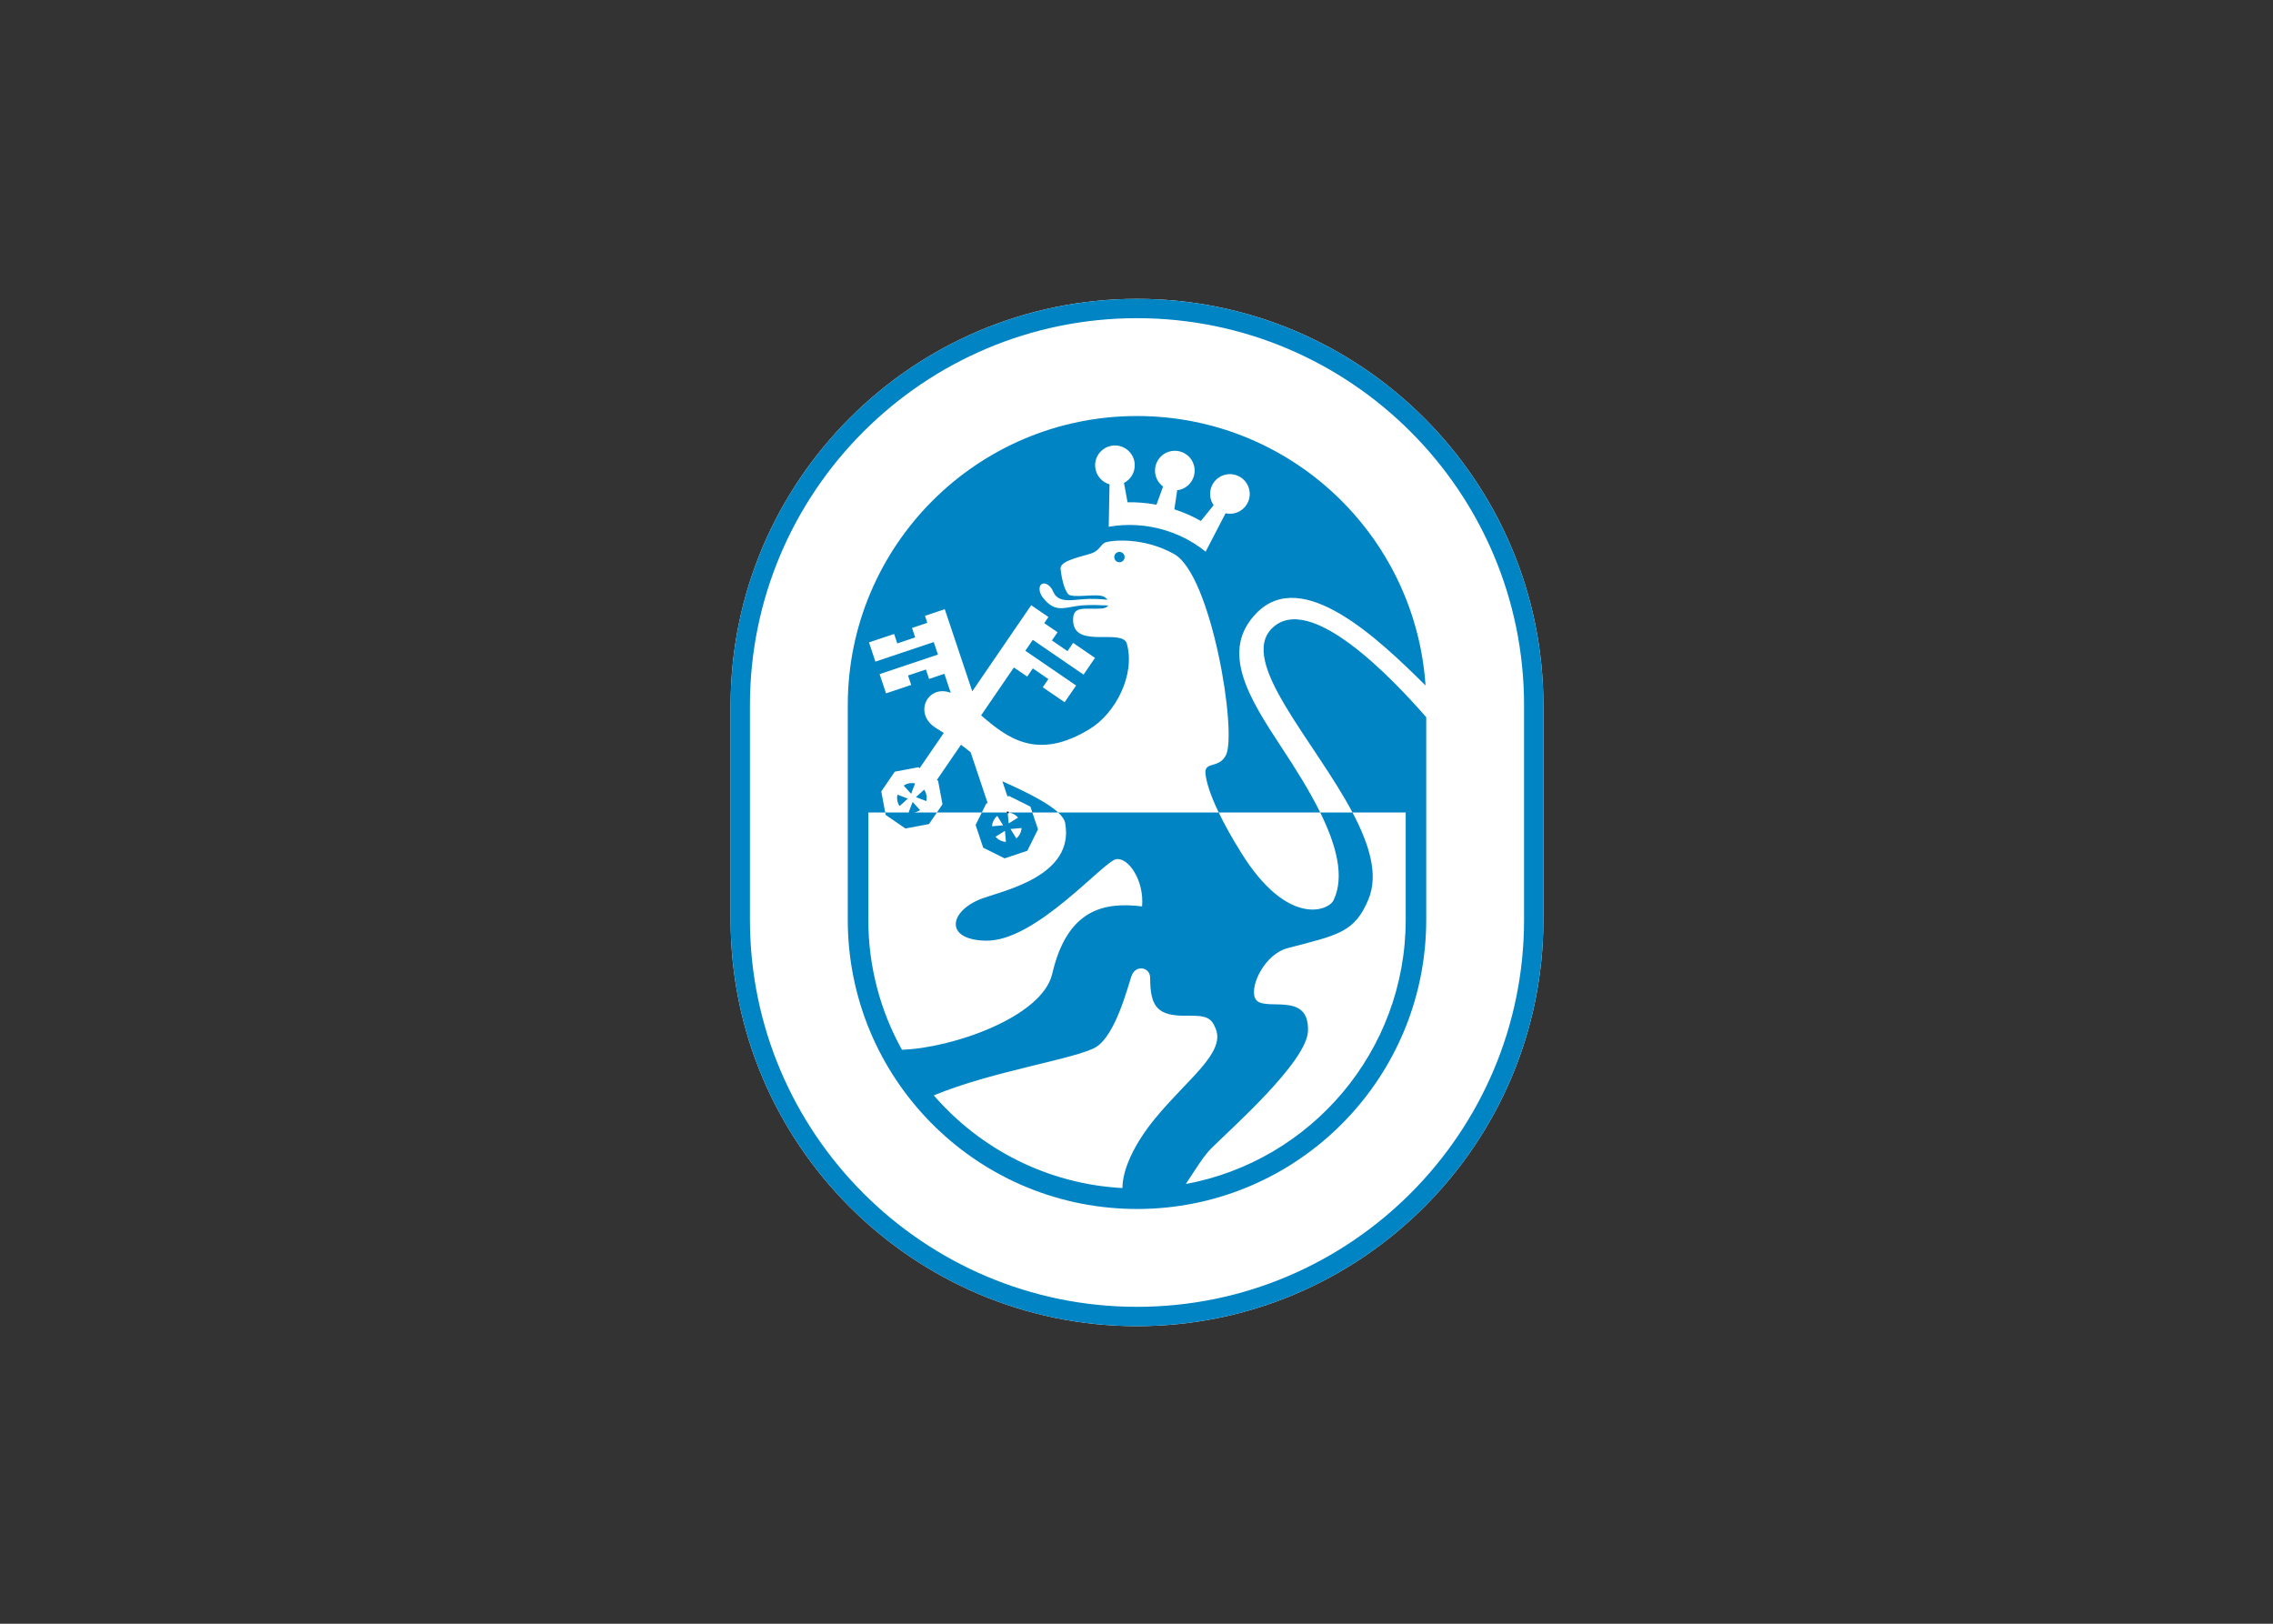 <svg clip-rule="evenodd" fill-rule="evenodd" stroke-miterlimit="10" viewBox="0 0 560 400" xmlns="http://www.w3.org/2000/svg"><rect x="0" y="0" width="560" height="400" fill="#333333" stroke="none"/><g transform="matrix(.39 0 0 .39 178.066 71.174)"><path d="m261.685 655.174c-141.556 0-256.721-115.165-256.721-256.722v-135.457c0-141.556 115.165-256.721 256.721-256.721s256.721 115.166 256.721 256.721v135.458c0 141.557-115.165 256.721-256.721 256.721z" fill="#fff" fill-rule="nonzero"/><path d="m261.685 655.174c-141.556 0-256.721-115.165-256.721-256.722v-135.457c0-141.556 115.165-256.721 256.721-256.721s256.721 115.166 256.721 256.721v135.458c0 141.557-115.165 256.721-256.721 256.721zm0-636.693c-134.825 0-244.513 109.688-244.513 244.513v135.458c0 134.826 109.688 244.514 244.513 244.514s244.514-109.688 244.514-244.514v-135.457c-.001-134.825-109.689-244.514-244.514-244.514z" fill="#0184c4" fill-rule="nonzero"/><g fill="none"><path d="m261.685 568.194c93.595 0 169.742-76.146 169.742-169.741v-67.729h-339.482v67.729c0 93.595 76.145 169.741 169.74 169.741z"/><path d="m327.615 356.317c28.999 46.549 54.92 36.694 58.226 29.829 7.215-14.978 1.653-35.005-8.407-55.423h-64.124c3.397 7.069 8.04 15.537 14.305 25.594z"/><path d="m185.48 347.091c1.942-1.65 3.129-4.033 3.278-6.574l-6.984.625z"/><path d="m172.318 346.021c1.65 1.938 4.033 3.131 6.576 3.278l-.624-6.985z"/><path d="m311.475 467.459c-2.833-7.26-5.926-8.58-18.285-8.379-18.524.301-23.188-5.529-23.188-23.899 0-6.93-9.331-8.585-11.851-1.022-2.521 7.561-10.042 36.792-22.064 44.537-11.576 7.455-65.162 15.105-102.759 30.709 29.272 33.821 71.658 55.992 119.17 58.539-.042-11.73 7.545-28.035 20.566-43.893 20.634-25.128 44.366-41.335 38.411-56.592z"/><path d="m407.906 385.533c-8.721 21.041-19.287 22.556-51.075 30.85-14.097 3.678-23.903 23.29-20.636 31.463 4.025 10.062 34.361-5.623 33.508 20.839-.631 19.531-49.117 62.191-61.089 74.163-5.252 5.251-10.495 14.229-16.107 22.534 78.932-14.538 138.921-83.856 138.921-166.929v-67.729h-33.609c10.577 19.984 16.565 39.175 10.087 54.809z"/><path d="m186.553 333.927c-1.508-1.773-3.63-2.907-5.924-3.204h-.646l.619 6.911z"/><path d="m120.672 330.724h-2.455c.819.11 1.644.105 2.455 0z"/><path d="m208.134 432.619c9.361-40.343 32.129-45.622 56.759-42.59 1.431-16.549-8.784-31.088-16.344-29.827-8.104 1.351-50.832 52.113-82.334 51.483-26.91-.538-23.087-19.204-2.044-26.763 14.354-5.156 58.033-14.441 52.153-47.439-.391-2.191-1.95-4.45-4.415-6.758h-16.318l3.558 10.625-6.747 13.536-14.342 4.803-13.537-6.742-4.801-14.345 3.925-7.875h-28.38l-5.002 7.306-14.865 2.781-12.479-8.545-.289-1.542h-10.687v67.729c0 29.766 7.711 57.761 21.225 82.106 31.524-.936 88.621-20.606 94.964-47.943z"/><path d="m173.389 332.854c-1.941 1.651-3.127 4.036-3.276 6.579l6.983-.625z"/><path d="m179.976 330.651.007.072h.646c-.218-.029-.433-.058-.653-.072z" stroke="#000" stroke-width=".98"/></g><path d="m319.415 117.032c-6.892.537-12.042 6.559-11.505 13.453.179 2.283.967 4.367 2.188 6.124l-8.054 9.953c-5.292-3.003-10.901-5.464-16.764-7.36l1.798-12.03c6.63-.793 11.514-6.67 10.987-13.388-.539-6.892-6.562-12.039-13.454-11.501-6.892.54-12.04 6.562-11.501 13.453.293 3.769 2.234 7.007 5.054 9.088l-4.188 11.491c-.207-.039-.419-.092-.628-.13-5.833-1.06-11.747-1.515-17.633-1.431l-2.251-12.208c4.355-2.236 7.172-6.928 6.767-12.117-.537-6.89-6.561-12.039-13.453-11.5-6.892.541-12.04 6.561-11.502 13.453.42 5.364 4.168 9.66 9.054 11.05l-.227 12.2-.152 8.202-.12 6.401c3.053-.529 6.165-.887 9.328-1.047 5.86-.296 11.789.088 17.621 1.147 12.755 2.315 24.45 7.701 34.271 15.61l2.724-5.247 4.013-7.723 5.844-11.254c1.193.266 2.448.365 3.73.264 6.893-.538 12.043-6.56 11.503-13.451-.536-6.894-6.56-12.043-13.45-11.502zm-138.785 213.692h14.961l3.558 10.625-6.746 13.536-14.342 4.804-13.538-6.743-4.8-14.345 3.925-7.875h16.335l.619 6.911 5.952-3.707c-1.508-1.776-3.63-2.91-5.924-3.206zm-10.516 8.71 6.982-.625-3.707-5.954c-1.941 1.651-3.127 4.037-3.275 6.579zm8.78 9.865-.624-6.985-5.952 3.707c1.65 1.937 4.034 3.13 6.576 3.278zm9.865-8.782-6.985.625 3.705 5.949c1.943-1.651 3.13-4.033 3.28-6.574zm61.833-167.863c-1.806 0-3.27-1.463-3.27-3.269s1.463-3.269 3.27-3.269c1.805 0 3.269 1.463 3.269 3.269 0 1.805-1.464 3.269-3.269 3.269zm-123.355 143.63c1.416 2.118 1.904 4.737 1.351 7.224l-6.544-2.512zm-5.732-3.924-2.513 6.547-4.709-5.194c2.119-1.417 4.737-1.906 7.222-1.353zm-9.793 14.306c-1.416-2.117-1.906-4.735-1.354-7.221l6.546 2.513zm6.505 4.058h-15.586l.29 1.542 12.479 8.545 14.865-2.781 5.002-7.306h-14.595c1.415-.185 2.785-.68 3.991-1.486l-4.71-5.193-2.512 6.548c.258.055.517.095.776.131zm45.431 0 2.82-5.662.872-.291-10.733-32.063c-1.7-1.424-3.716-3.004-6.123-4.771l-15.216 22.226.759.52 2.783 14.864-3.543 5.175zm48.261 0c-6.69-6.272-20.106-12.929-35.271-19.73l3.212 9.59.96-.324 13.537 6.746 1.244 3.717zm232.488-60.189v127.918c0 94.682-72.018 172.538-164.262 181.789-6.068.608-12.223.922-18.45.922-1.193 0-2.383-.021-3.571-.044-99.259-1.906-179.141-82.951-179.141-182.666v-135.459c0-100.909 81.804-182.712 182.712-182.712 96.698 0 175.841 75.125 182.276 170.192-30.429-30.204-77.61-74.7-106.338-46.153-24.237 24.086-4.987 54.335 15.323 85.189 8.496 12.908 17.556 27.152 24.484 41.212h-64.124c-5.647-11.741-7.861-19.614-8.37-24.459-.851-8.09 8.376-3.065 12.871-11.646 7.364-14.061-9.057-113.795-32.551-127.079-19.588-11.075-39.977-8.783-43.654-7.353-2.9 1.128-3.336 4.852-8.378 6.743-5.039 1.891-20.371 4.452-19.816 9.806.612 5.926 2.179 12.789 4.699 15.939 2.52 3.149 18.377-.733 22.788 1.788.961.548 1.684 1.189 2.193 1.859-4.976-.49-10.178-.715-14.604-.388-8.877.655-16.636 2.494-19.745-4.76-1.766-4.12-5.114-5.872-7.102-4.839-1.991 1.032-2.232 5.051.533 8.581 8.441 10.773 14.173 5.617 25.769 4.921 4.818-.29 10.374-.142 15.591.11-.635 1.002-2.009 1.755-4.176 1.925-10.42.817-18.934-2.62-17.978 8.578 1.43 16.753 31.236 3.885 33.914 13.69 5.438 19.915-7.355 43.924-23.291 53.732-33.342 20.516-52.275 5.75-68.797-8.511l20.706-30.246 8.41 5.758 3.551-5.188 9.834 6.737-3.549 5.184 13.825 9.465 7.236-10.571-32.07-21.954 4.709-6.877 32.071 21.956 7.235-10.571-13.825-9.465-3.558 5.198-9.833-6.738 3.556-5.193-8.409-5.757 2.639-3.855-10.882-7.45-37.234 54.385-17.367-51.871-12.506 4.187 1.482 4.43-9.664 3.236 1.999 5.968-11.303 3.789-1.998-5.973-15.889 5.319 4.067 12.149 36.854-12.339 2.646 7.903-36.854 12.339 4.067 12.148 15.888-5.319-1.995-5.957 11.302-3.789 1.996 5.962 9.664-3.236 4.019 12.004c-14.52-5.594-23.943 13.079-9.475 22.131 1.804 1.128 3.462 2.19 5.056 3.227l-15.222 22.232-.836-.573-14.866 2.782-8.543 12.481 2.494 13.321h-10.685v67.729c0 29.766 7.712 57.761 21.225 82.106 31.524-.934 88.621-20.604 94.965-47.94 9.36-40.344 32.129-45.622 56.759-42.59 1.431-16.549-8.783-31.088-16.344-29.827-8.103 1.351-50.832 52.113-82.333 51.483-26.911-.539-23.087-19.203-2.044-26.763 14.354-5.156 58.033-14.441 52.153-47.439-.391-2.192-1.95-4.45-4.416-6.758h101.398c3.399 7.068 8.042 15.537 14.307 25.594 28.999 46.549 54.92 36.694 58.226 29.829 7.215-14.978 1.653-35.006-8.407-55.423h20.386c10.577 19.984 16.566 39.176 10.087 54.809-8.721 21.041-19.287 22.556-51.075 30.85-14.097 3.678-23.903 23.291-20.636 31.463 4.025 10.063 34.361-5.623 33.508 20.839-.631 19.531-49.117 62.191-61.089 74.163-5.252 5.251-10.495 14.229-16.107 22.534 78.932-14.538 138.921-83.856 138.921-166.929v-67.733h-33.609c-24.073-45.483-71.956-95.074-50.999-116.191 23.884-24.072 77.032 32.457 97.576 56zm-191.898 297.408c-.043-11.73 7.546-28.035 20.565-43.893 20.634-25.128 44.365-41.335 38.409-56.592-2.833-7.26-5.925-8.58-18.285-8.379-18.524.302-23.188-5.528-23.188-23.898 0-6.93-9.33-8.585-11.85-1.022-2.521 7.561-10.043 36.792-22.065 44.537-11.576 7.455-65.162 15.105-102.758 30.709 29.275 33.821 71.661 55.991 119.172 58.538z" fill="#0184c4" fill-rule="nonzero"/></g></svg>